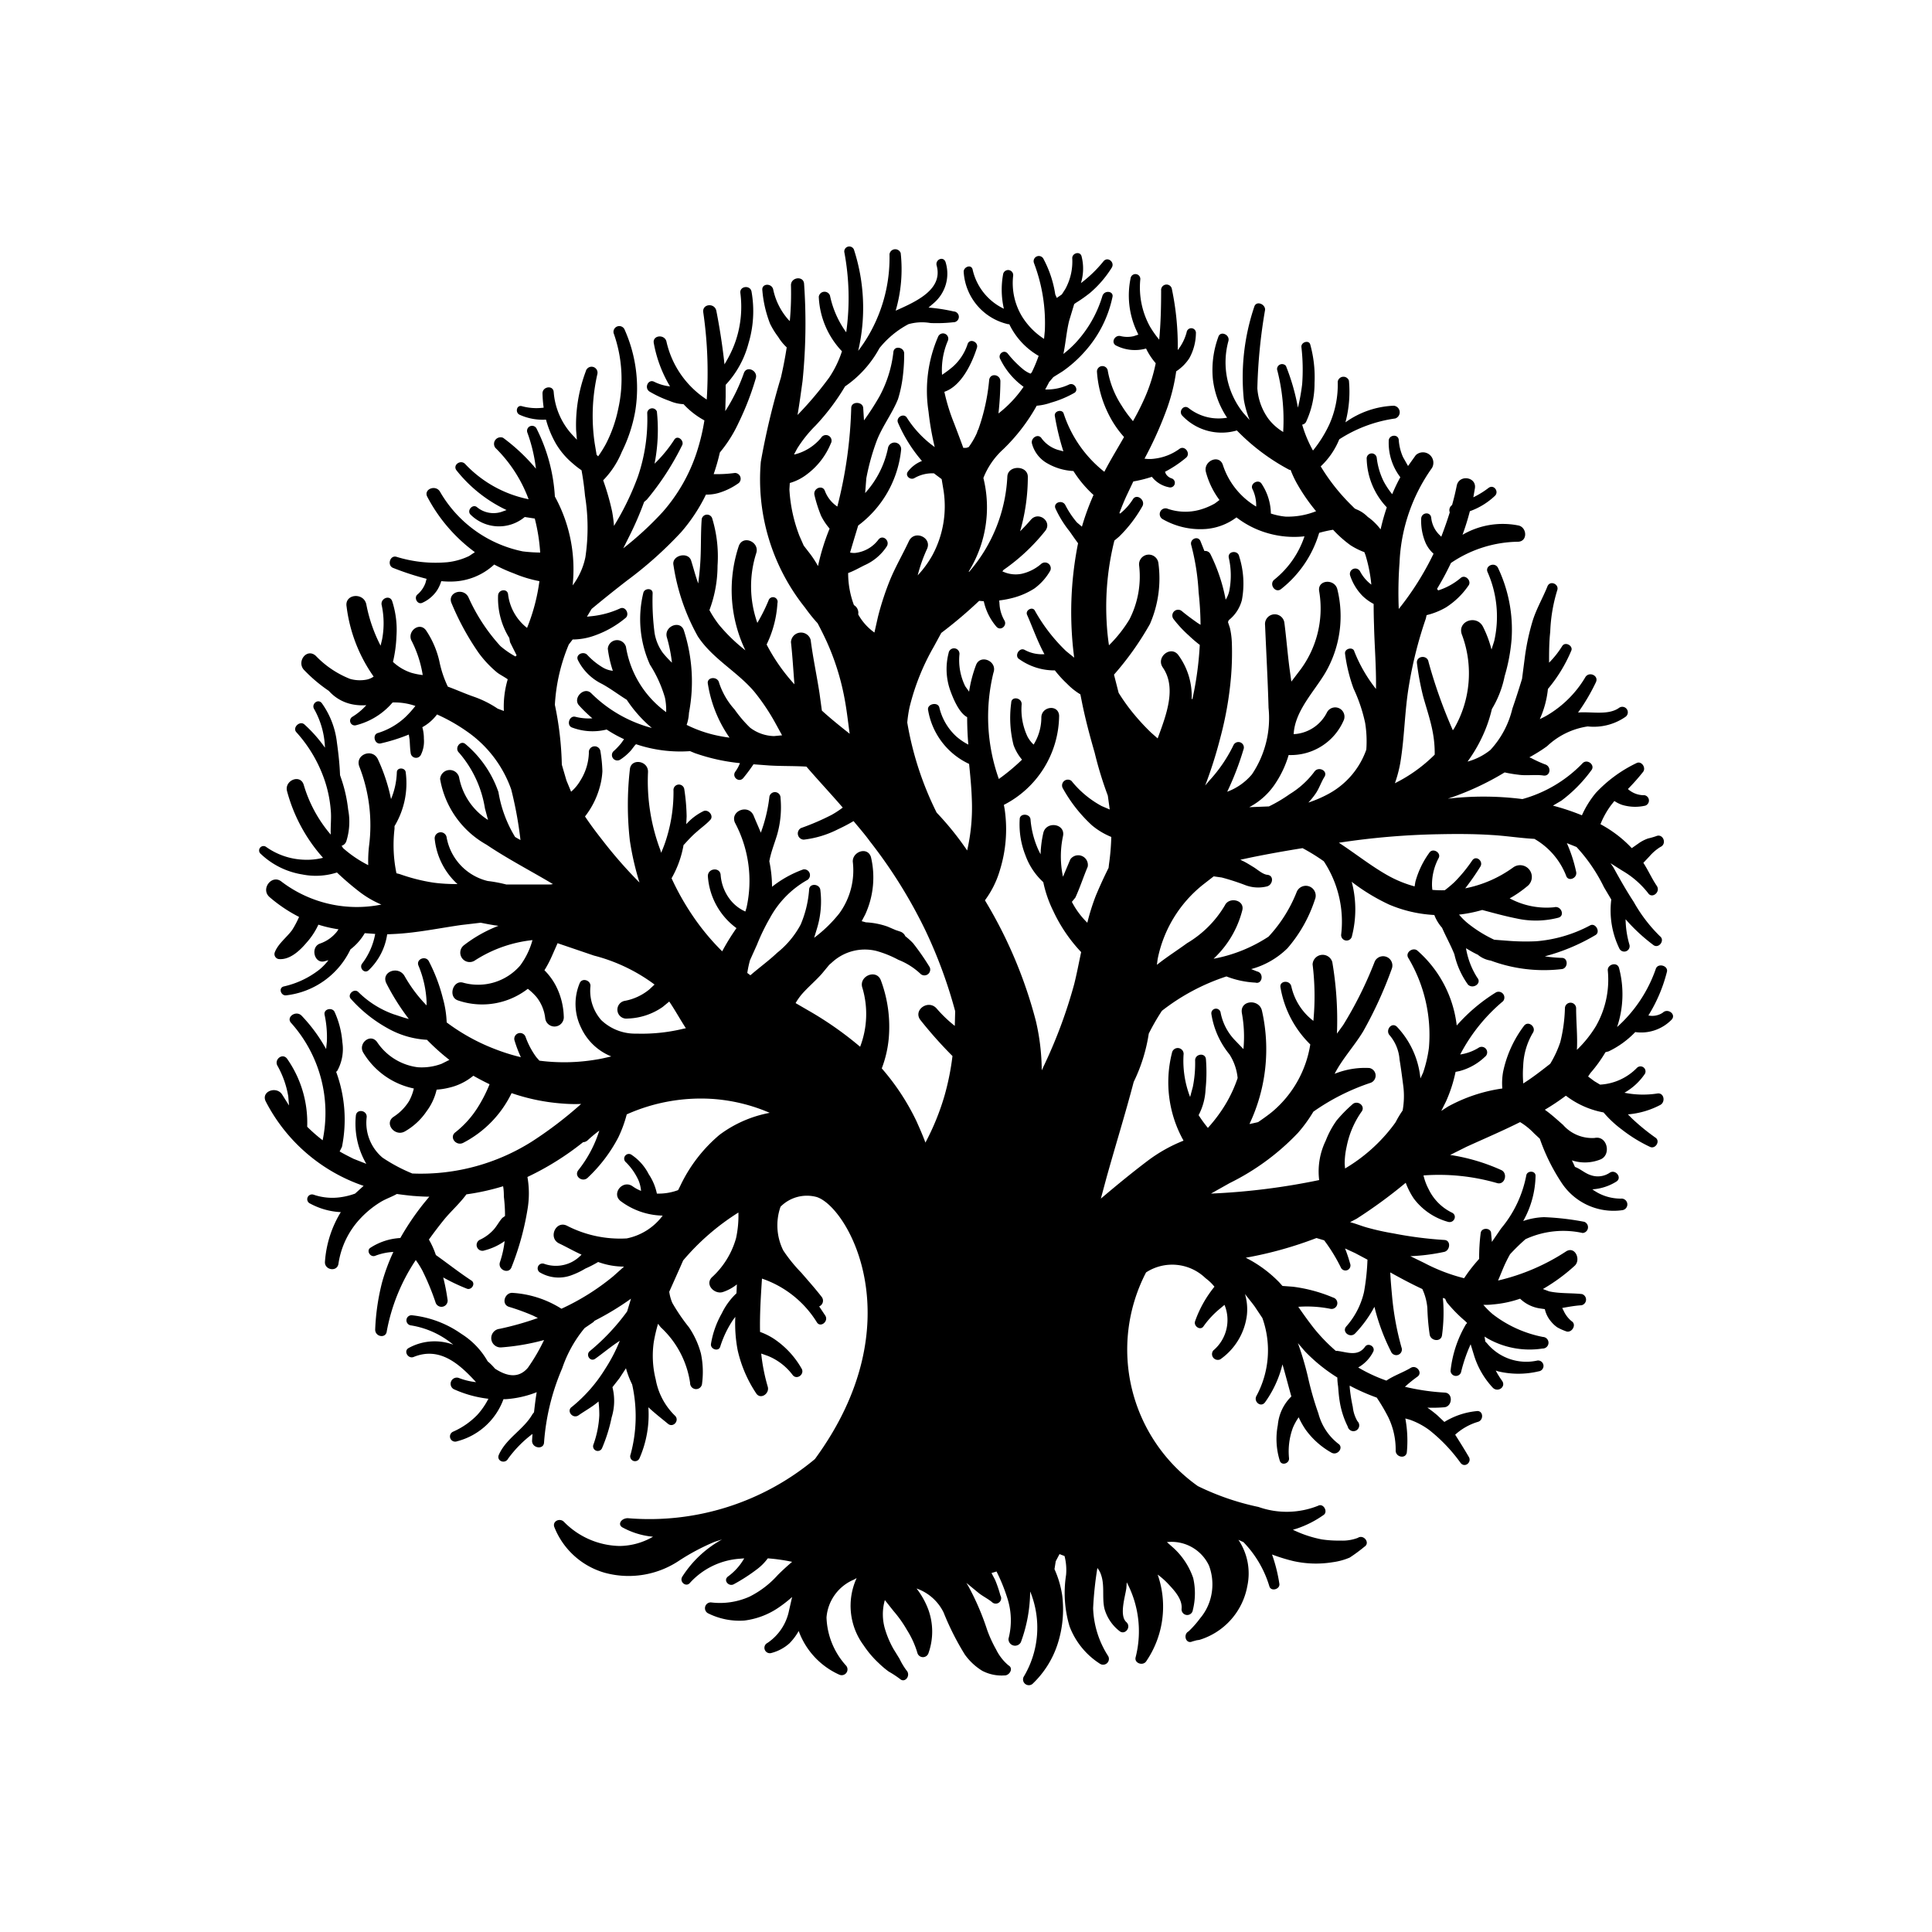 <svg xmlns="http://www.w3.org/2000/svg" data-name="Layer 1" viewBox="0 0 5 5" x="0px" y="0px"><title>tree</title><path d="M.782,2.263A.178.178,0,0,0,.872,2.258a.745.745,0,0,0,.057.049A.256.256,0,0,0,.987,2.341a.322.322,0,0,1-.258-.059c-.025-.021-.056.019-.031.04a.384.384,0,0,0,.076.051.249.249,0,0,1-.018.034c-.014.019-.037.036-.045.058a.013.013,0,0,0,.01.017c.029.003.055-.022.072-.042A.187.187,0,0,0,.824,2.393a.322.322,0,0,0,.052.012l-.004.006a.096.096,0,0,1-.044.031c-.025.009-.015.052.011.046l.011-.003A.154.154,0,0,1,.827,2.509a.231.231,0,0,1-.093.044c-.014.004-.007.024.006.023A.211.211,0,0,0,.907,2.457L.912,2.453a.146.146,0,0,0,.032-.038l.027.002a.179.179,0,0,1-.034.077c-.008.011.006.027.017.017a.16.16,0,0,0,.048-.093l.021-.001c.057-.003.114-.015.17-.023.017-.002.034-.004.051-.006.015.003.03.006.046.008a.355.355,0,0,0-.089.05.024.024,0,0,0,.029.039.341.341,0,0,1,.148-.052.198.198,0,0,1-.032.066.144.144,0,0,1-.148.044c-.026-.007-.039.037-.013.046a.193.193,0,0,0,.181-.03.156.156,0,0,1,.023.022.108.108,0,0,1,.022.054.024.024,0,0,0,.048-.005A.185.185,0,0,0,1.439,2.552.163.163,0,0,0,1.409,2.511a.278.278,0,0,0,.019-.036l.015-.034L1.537,2.473a.45.45,0,0,1,.157.075l-.014.013a.14.14,0,0,1-.062.029A.023.023,0,0,0,1.624,2.636a.167.167,0,0,0,.091-.03l.017-.014c.015.022.028.046.043.069l-.009.002a.458.458,0,0,1-.119.012.127.127,0,0,1-.091-.035.115.115,0,0,1-.028-.087c.002-.016-.022-.024-.028-.008a.139.139,0,0,0,.004.115.146.146,0,0,0,.078.074c-.013.003-.025.006-.038.008a.5.5,0,0,1-.148.003L1.388,2.736a.206.206,0,0,1-.028-.053.015.015,0,0,0-.028.011.329.329,0,0,0,.016.042.51.51,0,0,1-.067-.021.517.517,0,0,1-.125-.069.267.267,0,0,0-.01-.063.437.437,0,0,0-.036-.095c-.008-.016-.034-.006-.027.011a.274.274,0,0,1,.021.094l0.0.009a.369.369,0,0,1-.057-.076c-.016-.028-.062-.011-.047.019a.594.594,0,0,0,.058.092c-.013-.003-.026-.008-.039-.012a.248.248,0,0,1-.092-.058c-.011-.01-.029.007-.019.018a.361.361,0,0,0,.095.076.232.232,0,0,0,.102.03.579.579,0,0,0,.058.052l-.02.01a.146.146,0,0,1-.062.009A.149.149,0,0,1,.976,2.697c-.017-.024-.05.003-.036.027a.2.2,0,0,0,.131.093.13.13,0,0,1-.012.032.129.129,0,0,1-.04.041c-.026.017.003.053.029.038a.168.168,0,0,0,.056-.052.148.148,0,0,0,.026-.056.184.184,0,0,0,.032-.005.152.152,0,0,0,.063-.031q.021.012.042.022a.37.37,0,0,1-.03.059.254.254,0,0,1-.058.065c-.018.013.002.038.021.027a.284.284,0,0,0,.124-.128.519.519,0,0,0,.132.027q.024.002.048.001a1.023,1.023,0,0,1-.127.097.538.538,0,0,1-.31.083.43.43,0,0,1-.077-.041.118.118,0,0,1-.041-.105c.001-.018-.026-.022-.028-.004a.207.207,0,0,0,.027.125L.915,2.999c-.012-.006-.024-.012-.036-.019l.006-.012a.357.357,0,0,0-.015-.194l.003-.003a.117.117,0,0,0,.013-.074.231.231,0,0,0-.02-.078C.86,2.606.837,2.611.84,2.626a.278.278,0,0,1,.006.069l-.002.02a.416.416,0,0,0-.064-.087C.765,2.614.739,2.633.754,2.648a.349.349,0,0,1,.081.303.416.416,0,0,1-.04-.035.288.288,0,0,0-.052-.176C.731,2.724.709,2.742.718,2.758a.245.245,0,0,1,.028.079L.748,2.861.731,2.834c-.014-.025-.057-.01-.043.017a.447.447,0,0,0,.253.218l-.022.02a.178.178,0,0,1-.035.009.15.15,0,0,1-.072-.006A.012.012,0,0,0,.803,3.115a.185.185,0,0,0,.079.022.283.283,0,0,0-.041.128c-.002.022.032.028.035.005a.217.217,0,0,1,.058-.118.249.249,0,0,1,.049-.04c.014-.009.03-.014.044-.022q.021.003.042.005c.014.001.028.002.042.002l-.014.017a.682.682,0,0,0-.061.09.157.157,0,0,0-.077.025c-.012.007-.001.026.012.021a.152.152,0,0,1,.047-.01.515.515,0,0,0-.029.078.58.58,0,0,0-.018.122c-.001.02.028.025.03.005A.492.492,0,0,1,1.076,3.261a.234.234,0,0,1,.017.027.654.654,0,0,1,.034.082.016.016,0,0,0,.031-.008.494.494,0,0,0-.011-.056.509.509,0,0,0,.061.029c.012.005.024-.013.012-.021-.032-.021-.061-.044-.092-.066a.213.213,0,0,0-.018-.04q.02-.028.042-.055c.017-.02.039-.04.055-.062A.609.609,0,0,0,1.302,3.07c.002.01.002.023.002.027.002.017.003.033.003.05l-.007.005c-.009.01-.015.023-.025.033a.11.11,0,0,1-.032.023.015.015,0,0,0,.011.028A.157.157,0,0,0,1.306,3.212a.261.261,0,0,1-.012.054c-.007.02.023.033.03.013A.714.714,0,0,0,1.365,3.131a.246.246,0,0,0,0-.085.73.73,0,0,0,.144-.09A.019.019,0,0,0,1.522,2.95a.347.347,0,0,1,.029-.024.317.317,0,0,1-.054.102c-.013.016.011.034.025.019a.393.393,0,0,0,.078-.103.327.327,0,0,0,.022-.06h0a.47.47,0,0,1,.222-.04.451.451,0,0,1,.148.036.313.313,0,0,0-.13.057.391.391,0,0,0-.101.131l-.006.012a.145.145,0,0,1-.055.009A.141.141,0,0,0,1.679,3.039.133.133,0,0,0,1.635,2.989a.012.012,0,0,0-.015.019.157.157,0,0,1,.033.048.092.092,0,0,1,.006.026.104.104,0,0,1-.022-.012c-.026-.018-.056.02-.03.039a.187.187,0,0,0,.108.037.154.154,0,0,1-.093.059A.3.3,0,0,1,1.467,3.172c-.029-.014-.049.032-.02.046.019.009.038.02.058.029a.095.095,0,0,1-.025.019.091.091,0,0,1-.071.005.012.012,0,0,0-.01.023.095.095,0,0,0,.078.007A.206.206,0,0,0,1.515,3.283a.284.284,0,0,0,.033-.017.196.196,0,0,0,.067.012l-.028.025a.61.61,0,0,1-.134.084.267.267,0,0,0-.126-.041c-.02-.002-.031.029-.01.036A.573.573,0,0,1,1.38,3.405l.012.006a.771.771,0,0,1-.099.028.024.024,0,0,0,.005.048.582.582,0,0,0,.11-.019.488.488,0,0,1-.042.072c-.025.029-.056.021-.085.002a.156.156,0,0,0-.019-.019.201.201,0,0,0-.068-.071.272.272,0,0,0-.127-.048.013.013,0,0,0-.004.026.227.227,0,0,1,.11.05.139.139,0,0,0-.116.009c-.013.008-.001.028.013.023.068-.028.119.018.162.065a.175.175,0,0,1-.045-.011.016.016,0,0,0-.013.029A.299.299,0,0,0,1.264,3.62a.191.191,0,0,1-.029.042.198.198,0,0,1-.062.043.013.013,0,0,0,.01.025.174.174,0,0,0,.12-.109l.007-0a.267.267,0,0,0,.079-.018c-.003.017-.005.035-.007.052l-.004.005c-.023.04-.068.062-.087.105-.007.016.016.025.024.01a.304.304,0,0,1,.063-.064l-.001.017c-.001.02.03.025.031.005A.592.592,0,0,1,1.455,3.541.326.326,0,0,1,1.513,3.437l.022-.015.004-.004a.73.73,0,0,0,.094-.057l-.01.033a.559.559,0,0,1-.097.103c-.011.01.002.029.015.019.021-.015.041-.032.063-.046a.423.423,0,0,1-.038.073.388.388,0,0,1-.086.098c-.015.01.002.032.017.022.017-.012.036-.022.052-.036a.312.312,0,0,1,.002.036.262.262,0,0,1-.015.075.012.012,0,0,0,.022.01.413.413,0,0,0,.025-.08.144.144,0,0,0,.002-.078l.018-.023.017-.026a.236.236,0,0,0,.016.042.377.377,0,0,1-.004.181.012.012,0,0,0,.023.01A.281.281,0,0,0,1.678,3.642c.016.015.034.029.051.043.014.011.031-.01.017-.022A.174.174,0,0,1,1.697,3.57a.25.25,0,0,1-.005-.097.402.402,0,0,1,.011-.047l.007.009a.244.244,0,0,1,.076.144.015.015,0,0,0,.031.001.231.231,0,0,0-.003-.077A.223.223,0,0,0,1.783,3.435a.491.491,0,0,1-.043-.063.112.112,0,0,1-.008-.029l.029-.065.007-.016a.617.617,0,0,1,.143-.124.276.276,0,0,1-.006.066.216.216,0,0,1-.063.102c-.018.019.007.044.028.038a.114.114,0,0,0,.037-.02l-.001.023a.175.175,0,0,0-.038.052.237.237,0,0,0-.028.079c-.002.014.02.021.024.007a.27.27,0,0,1,.033-.069l.006-.008a.367.367,0,0,0,.006.086.333.333,0,0,0,.048.112c.011.017.035.001.03-.017a.486.486,0,0,1-.017-.086l.017.006a.151.151,0,0,1,.064.049c.011.015.033-.002.023-.017a.227.227,0,0,0-.061-.069A.169.169,0,0,0,1.967,3.447c-.001-.046.002-.092.005-.138a.269.269,0,0,1,.142.113c.009.015.031-.002.022-.017l-.016-.024a.016.016,0,0,0,.007-.024c-.017-.022-.035-.042-.053-.063a.396.396,0,0,1-.047-.058.146.146,0,0,1-.007-.113.096.096,0,0,1,.094-.025c.082.027.252.327-.005.678a.668.668,0,0,1-.485.153c-.018.001-.027.018-.011.025a.202.202,0,0,0,.068.022l.009.001A.176.176,0,0,1,1.604,4.001a.207.207,0,0,1-.144-.062c-.011-.012-.032-.002-.025.014a.199.199,0,0,0,.129.117A.235.235,0,0,0,1.759,4.038a.569.569,0,0,1,.091-.048l.019-.006-.002.001a.284.284,0,0,0-.101.095c-.009.014.01.029.02.016a.192.192,0,0,1,.128-.062l.012-.001a.149.149,0,0,1-.042.047c-.013.01.002.027.015.02a.461.461,0,0,0,.059-.038.135.135,0,0,0,.029-.029.468.468,0,0,1,.063.009c-.013.011-.026.023-.037.034a.245.245,0,0,1-.073.056.187.187,0,0,1-.1.015.015.015,0,0,0-.008.028.182.182,0,0,0,.094.019.2.2,0,0,0,.091-.035.329.329,0,0,0,.033-.026l-.008.035a.132.132,0,0,1-.056.084.014.014,0,0,0,.01.026.112.112,0,0,0,.047-.025.149.149,0,0,0,.024-.032.198.198,0,0,0,.105.113.015.015,0,0,0,.018-.023.195.195,0,0,1-.051-.125A.116.116,0,0,1,2.21,4.088l.007-.004a.172.172,0,0,0,.018.174.257.257,0,0,0,.039.046.234.234,0,0,0,.026.022.268.268,0,0,1,.029.019c.013.012.029-.009.017-.022a.183.183,0,0,1-.018-.03l-.016-.026A.247.247,0,0,1,2.291,4.218a.134.134,0,0,1-.001-.077l.023.029a.308.308,0,0,1,.034.048.238.238,0,0,1,.027.059.015.015,0,0,0,.029.001.167.167,0,0,0-0-.111.206.206,0,0,0-.031-.056.123.123,0,0,1,.07.062.697.697,0,0,0,.055.109.155.155,0,0,0,.045.042.108.108,0,0,0,.057.012c.013.001.025-.018.011-.026a.125.125,0,0,1-.032-.041.333.333,0,0,1-.023-.05.672.672,0,0,0-.05-.116l-.004-.006.003.002.028.023c.011.009.024.015.035.024a.014.014,0,0,0,.022-.017A.312.312,0,0,0,2.575,4.088L2.566,4.071l.013-.004a.464.464,0,0,1,.028.069.188.188,0,0,1,.003.105.017.017,0,0,0,.032.009.386.386,0,0,0,.024-.131l.001.002a.247.247,0,0,1-.018.219.015.015,0,0,0,.023.018.247.247,0,0,0,.065-.103.292.292,0,0,0,.012-.126.257.257,0,0,0-.02-.068L2.732,4.042l0-.001.01-.019.013.005a.144.144,0,0,1,.004.049.302.302,0,0,0,.009.133.198.198,0,0,0,.079.097.015.015,0,0,0,.021-.02.243.243,0,0,1-.039-.124.917.917,0,0,1,.011-.104.056.056,0,0,1,.01.019c.009.027.002.057.008.085a.111.111,0,0,0,.039.059c.014.012.032-.01.018-.023-.019-.017-.003-.066-0-.088l.001-.015a.271.271,0,0,1,.023.194c-.004.015.018.023.027.011a.251.251,0,0,0,.03-.225.199.199,0,0,1,.029.026c.015.016.035.038.033.062a.014.014,0,0,0,.029.004.178.178,0,0,0,.001-.083.188.188,0,0,0-.05-.077l-.018-.016a.107.107,0,0,1,.109.061.139.139,0,0,1,.002.091.133.133,0,0,1-.025.045.254.254,0,0,1-.03.034c-.015.008-.007.034.01.026l.011-.003.007-.001a.179.179,0,0,0,.124-.139.156.156,0,0,0-.023-.12l.013.006a.279.279,0,0,1,.067.114c.004.015.028.008.026-.006a.408.408,0,0,0-.019-.076.46.46,0,0,0,.055.017.268.268,0,0,0,.102.003A.169.169,0,0,0,3.493,4.031a.411.411,0,0,0,.038-.028c.016-.01-.002-.033-.017-.023a.111.111,0,0,1-.045.007.29.29,0,0,1-.048-.003.3.3,0,0,1-.075-.025l.01-.003a.265.265,0,0,0,.069-.035c.013-.008 0-.032-.014-.024a.219.219,0,0,1-.154.003.669.669,0,0,1-.157-.054.433.433,0,0,1-.134-.553.124.124,0,0,1,.154.015.122.122,0,0,1,.023.022.299.299,0,0,0-.05.089c-.005.013.014.026.022.013a.234.234,0,0,1,.042-.045l.012-.01a.103.103,0,0,1-.029.118.015.015,0,0,0,.018.023.164.164,0,0,0,.069-.115.139.139,0,0,0-.005-.054l.019.024.006.008.02.03a.248.248,0,0,1-.015.201c-.009.015.011.032.022.017a.282.282,0,0,0,.045-.098c.008.027.015.055.023.083a.118.118,0,0,0-.035.074.189.189,0,0,0,.005.092c.004.014.025.008.024-.006a.177.177,0,0,1,.01-.079.14.14,0,0,1,.015-.027.212.212,0,0,0,.018.032.208.208,0,0,0,.066.059c.016.01.034-.013.018-.023a.146.146,0,0,1-.051-.078.807.807,0,0,1-.027-.094.782.782,0,0,0-.026-.088l.018.021a.434.434,0,0,0,.084.068.163.163,0,0,0,.002.023c.001.013.002.026.004.038a.224.224,0,0,0,.021.066.015.015,0,1,0,.025-.014.092.092,0,0,1-.012-.037A.422.422,0,0,1,3.493,3.59l0-.004a.522.522,0,0,0,.07.031.48.48,0,0,1,.03.051.192.192,0,0,1,.019.085c-.001.019.028.024.029.004a.314.314,0,0,0-.004-.086l.011.003a.193.193,0,0,1,.051.027.422.422,0,0,1,.081.085c.011.014.03-.002.021-.016-.011-.019-.023-.038-.035-.057A.152.152,0,0,1,3.824,3.68c.017-.004.015-.031-.003-.028a.195.195,0,0,0-.083.028l-.018-.017a.297.297,0,0,0-.026-.02.372.372,0,0,0,.044-.001c.021-.002.023-.037.001-.038a.583.583,0,0,1-.103-.015A.351.351,0,0,1,3.668,3.563c.015-.01-.002-.032-.017-.023-.02.012-.044.02-.063.033a.409.409,0,0,1-.073-.034.097.097,0,0,0,.039-.041c.006-.013-.013-.024-.021-.013-.019.027-.047.014-.073.011l-.003-0a.448.448,0,0,1-.057-.059c-.014-.018-.027-.036-.04-.055a.311.311,0,0,1,.082.005.015.015,0,0,0,.008-.029.395.395,0,0,0-.104-.028l-.027-.002-.008-.009a.325.325,0,0,0-.087-.064.999.999,0,0,0,.183-.051l.02.006a.44.44,0,0,1,.043.07.013.013,0,0,0,.024-.01.38.38,0,0,0-.013-.039l.026.012.032.017a.58.58,0,0,1-.009.084.203.203,0,0,1-.046.089c-.012.014.01.031.023.018a.311.311,0,0,0,.05-.069.538.538,0,0,0,.043.116.014.014,0,0,0,.027-.011.74.74,0,0,1-.024-.129c-.002-.022-.004-.043-.005-.065h0c.027.015.055.03.083.043a.146.146,0,0,1,.013.049.583.583,0,0,0,.006.069c.003.017.03.02.032.001A.434.434,0,0,0,3.735,3.369l-.001-.01.006.002.004.009a.371.371,0,0,0,.048.049l.005.005v0l-.003.003a.299.299,0,0,0-.04.121.014.014,0,0,0,.027.004A.401.401,0,0,1,3.806,3.479l.008.026a.216.216,0,0,0,.049.086c.013.014.036-.002.024-.018a.216.216,0,0,1-.016-.026l.006.002a.225.225,0,0,0,.105-0.0.014.014,0,0,0-.003-.028.132.132,0,0,1-.131-.045L3.844,3.472,3.842,3.459l.008.005a.22.22,0,0,0,.142.026.015.015,0,0,0,.001-.03A.309.309,0,0,1,3.863,3.401a.213.213,0,0,1-.024-.024c.008 0.0.015-0.0.023-.001a.286.286,0,0,0,.072-.015.094.094,0,0,0,.05.025l.014.002a.074.074,0,0,0,.016.032.078.078,0,0,0,.016.015.135.135,0,0,0,.022.01c.015.007.03-.017.015-.026A.075.075,0,0,1,4.048,3.395l-.005-.01c.017-.003.033-.006.05-.007a.015.015,0,0,0,.001-.029c-.028-.003-.058-.001-.085-.007l-.016-.006a.469.469,0,0,0,.082-.06c.017-.015.002-.051-.021-.038a.548.548,0,0,1-.177.076l.01-.024a.361.361,0,0,1,.021-.044.528.528,0,0,1,.04-.039.233.233,0,0,1,.148-.016.015.015,0,0,0,.004-.029.696.696,0,0,0-.104-.012.183.183,0,0,0-.054.01.246.246,0,0,0,.032-.117c-0-.014-.022-.014-.024-.001a.302.302,0,0,1-.065.137l-.024.035L3.859,3.192c0-.015-.025-.016-.027-.001a.509.509,0,0,0-.004.067.441.441,0,0,0-.03.037l-.009.013a.464.464,0,0,1-.104-.04L3.65,3.251a.513.513,0,0,0,.087-.011c.016-.003.019-.03.001-.031a1.006,1.006,0,0,1-.132-.017.638.638,0,0,1-.064-.014c-.016-.004-.032-.011-.048-.015l.017-.009a1.268,1.268,0,0,0,.127-.093.193.193,0,0,0,.021.041.166.166,0,0,0,.088.06c.016.005.026-.017.01-.024a.13.13,0,0,1-.06-.061.146.146,0,0,1-.013-.035.542.542,0,0,1,.191.02c.02.005.028-.026.01-.034a.503.503,0,0,0-.132-.039l.042-.021c.046-.021.093-.041.139-.064A.173.173,0,0,1,3.97,2.933l.015.014a.509.509,0,0,0,.057.115.161.161,0,0,0,.156.07.015.015,0,0,0-.003-.03.124.124,0,0,1-.074-.024.133.133,0,0,0,.062-.02c.016-.01-.002-.033-.017-.023a.055.055,0,0,1-.05.006c-.015-.005-.026-.016-.04-.021l-.005-.011L4.068,3.003a.108.108,0,0,0,.073-.002c.03-.011.019-.063-.014-.056a.1.1,0,0,1-.082-.034c-.015-.013-.03-.027-.047-.039a.609.609,0,0,0,.054-.036l.001,0A.228.228,0,0,0,4.15,2.879a.28.28,0,0,0,.047.044.382.382,0,0,0,.073.045c.014.007.028-.015.014-.024a.555.555,0,0,1-.06-.049l-.011-.011a.218.218,0,0,0,.083-.024c.015-.007.011-.033-.007-.03a.243.243,0,0,1-.085-.002.158.158,0,0,0,.053-.049A.013.013,0,0,0,4.236,2.764a.144.144,0,0,1-.095.043l-.015-.009-.016-.012.006-.009a.36.36,0,0,0,.039-.054l.008-.002a.236.236,0,0,0,.069-.05.11.11,0,0,0,.094-.032c.013-.014-.01-.031-.023-.018a.049.049,0,0,1-.037.007.397.397,0,0,0,.048-.113C4.318,2.499,4.29,2.491,4.285,2.508a.36.36,0,0,1-.1.15.266.266,0,0,0,.005-.153c-.005-.017-.031-.009-.029.007a.242.242,0,0,1-.031.144.301.301,0,0,1-.049.061c.002-.035-.002-.072-.002-.107a.014.014,0,0,0-.029-.001.4.4,0,0,1-.012.088.278.278,0,0,1-.026.056c-.023.018-.046.036-.07.051l-0-.003a.269.269,0,0,1,0-.042A.18.18,0,0,1,3.967,2.673c.01-.015-.012-.033-.023-.018a.299.299,0,0,0-.054.119.167.167,0,0,0-.002.043.413.413,0,0,0-.141.047l-.017.011.012-.024a.367.367,0,0,0,.025-.077l.01-.002A.151.151,0,0,0,3.843,2.735a.014.014,0,0,0-.017-.023.126.126,0,0,1-.047.017.453.453,0,0,1,.111-.138A.015.015,0,0,0,3.872,2.568a.452.452,0,0,0-.102.086l-0.0 0a.304.304,0,0,0-.102-.194c-.011-.009-.031.004-.024.018a.389.389,0,0,1,.054.234.337.337,0,0,1-.015.064l-.007.015A.225.225,0,0,0,3.615,2.657c-.014-.013-.031.01-.018.023a.109.109,0,0,1,.025.062c.004.024.007.048.01.071a.21.21,0,0,1-.002.061.25.25,0,0,0-.018.03l-.005.007a.431.431,0,0,1-.126.113l-.001-.012a.203.203,0,0,1,.005-.044.236.236,0,0,1,.038-.09c.013-.016-.011-.033-.024-.019a.361.361,0,0,0-.04.041.236.236,0,0,0-.028.052.182.182,0,0,0-.017.102,1.736,1.736,0,0,1-.28.035l.048-.027A.623.623,0,0,0,3.359,2.932a.374.374,0,0,0,.04-.055.569.569,0,0,1,.149-.075.02.02,0,0,0-.004-.038.21.21,0,0,0-.09.015c.02-.039.051-.072.074-.11a1.057,1.057,0,0,0,.074-.162A.024.024,0,0,0,3.558,2.488a.999.999,0,0,1-.082.165l-.016.022a.894.894,0,0,0-.012-.185.026.026,0,0,0-.051.006.671.671,0,0,1,.002.146.154.154,0,0,1-.057-.089c-.004-.018-.032-.015-.028.003a.269.269,0,0,0,.077.147l0,0a.286.286,0,0,1-.097.173c-.012.01-.025.019-.038.028L3.252,2.905l-.018.004 0-.001A.452.452,0,0,0,3.266,2.616c-.007-.032-.058-.028-.052.006a.338.338,0,0,1,.004.093l-.024-.025A.142.142,0,0,1,3.159,2.621a.012.012,0,0,0-.024.003.218.218,0,0,0,.047.105.138.138,0,0,1,.021.061.348.348,0,0,1-.041.083.399.399,0,0,1-.036.046A.339.339,0,0,1,3.102,2.886a.158.158,0,0,0,.018-.067.423.423,0,0,0,.001-.077c-.001-.019-.029-.015-.028.003a.311.311,0,0,1-.006.068l-.007.026a.26.26,0,0,1-.017-.109.015.015,0,0,0-.03-.005.309.309,0,0,0,.03.227.397.397,0,0,0-.094.053c-.041.031-.081.064-.12.097l.014-.052c.023-.083.049-.166.071-.25a.434.434,0,0,0,.039-.125A.572.572,0,0,1,3.007,2.616a.547.547,0,0,1,.167-.089A.239.239,0,0,0,3.249,2.543c.018.005.023-.025.004-.029l-.015-.006a.213.213,0,0,0,.094-.054.364.364,0,0,0,.071-.126.025.025,0,0,0-.047-.02.369.369,0,0,1-.073.116.388.388,0,0,1-.141.057l-.001 0.0.002-.002a.258.258,0,0,0,.072-.123c.007-.027-.034-.036-.045-.013a.278.278,0,0,1-.098.098c-.026.019-.053.036-.078.056l.002-.015a.328.328,0,0,1,.118-.193l.027-.021.021.003a.612.612,0,0,1,.059.019.094.094,0,0,0,.058.004c.015-.004.019-.028.001-.03-.012-.001-.026-.014-.036-.02-.01-.006-.019-.012-.03-.017l-.004-.002.028-.006c.044-.009.089-.017.133-.024a.502.502,0,0,1,.055.034.284.284,0,0,1,.045.189.014.014,0,0,0,.028.004.28.28,0,0,0,0-.137l-.001-.003a.515.515,0,0,0,.097.059.344.344,0,0,0,.117.027.107.107,0,0,0,.02.033c.01.023.023.046.032.069a.216.216,0,0,0,.035.078c.013.013.037-.003.024-.018a.204.204,0,0,1-.029-.076c.01.006.02.012.031.017l.001.001a.069.069,0,0,0,.032.014.396.396,0,0,0,.184.022c.016-.002.017-.028.001-.029A.37.37,0,0,1,3.998,2.475a.516.516,0,0,0,.131-.055c.014-.008 0-.033-.014-.025a.356.356,0,0,1-.14.041.593.593,0,0,1-.069-.001L3.867,2.432a.337.337,0,0,1-.069-.043.167.167,0,0,1-.022-.022A.358.358,0,0,0,3.836,2.355c.03.008.059.016.089.022a.231.231,0,0,0,.108-.002c.018-.005.007-.032-.011-.027a.201.201,0,0,1-.111-.021l-.004-.002a.3.3,0,0,0,.045-.031A.03.03,0,0,0,3.916,2.245a.314.314,0,0,1-.124.054.643.643,0,0,0,.039-.056c.009-.014-.011-.031-.021-.016a.389.389,0,0,1-.046.056.327.327,0,0,1-.025.021.292.292,0,0,1-.032-.001.1.1,0,0,1-.001-.015.147.147,0,0,1,.017-.067c.008-.014-.015-.028-.024-.014a.231.231,0,0,0-.036.075L3.661,2.294a.306.306,0,0,1-.067-.027c-.045-.025-.086-.058-.129-.086a1.932,1.932,0,0,1,.257-.022c.046-.001.093-.001.139.002.036.002.073.008.11.01a.189.189,0,0,1,.082.095c.005.017.03.007.026-.01a.374.374,0,0,0-.024-.074l.025.01a.43.43,0,0,1,.071.104l.019.032a.225.225,0,0,0,.021.127.014.014,0,0,0,.026-.01A.249.249,0,0,1,4.207,2.379a.463.463,0,0,0,.071.066c.014.012.032-.011.018-.022a.393.393,0,0,1-.068-.089c-.019-.029-.036-.059-.053-.09L4.168,2.234l.03.019a.233.233,0,0,1,.067.058c.01.016.033-.002.023-.018-.013-.019-.022-.04-.035-.06l.016-.017a.122.122,0,0,1,.028-.024c.018-.008.007-.036-.011-.028a.194.194,0,0,1-.021.006A.101.101,0,0,0,4.243,2.181l-.02.014a.312.312,0,0,0-.05-.043c-.01-.007-.02-.013-.031-.019a.217.217,0,0,1,.028-.05l.008-.01a.088.088,0,0,0,.02.01.117.117,0,0,0,.06.002A.014.014,0,0,0,4.256,2.058.062.062,0,0,1,4.213,2.042a.539.539,0,0,0,.039-.044c.009-.011-.004-.03-.017-.023a.352.352,0,0,0-.105.077.25.25,0,0,0-.036.058l0,0a.602.602,0,0,0-.075-.025l.022-.013a.371.371,0,0,0,.077-.078c.012-.014-.011-.032-.023-.018a.343.343,0,0,1-.155.092.797.797,0,0,0-.193-.001A.721.721,0,0,0,3.894,1.999a.35.35,0,0,0,.036.006c.021.003.044-.001.064.002.019.003.022-.024.004-.029a.32.32,0,0,1-.035-.016l-.005-.002c.016-.009.031-.018.046-.029a.194.194,0,0,1,.105-.051.144.144,0,0,0,.098-.025.014.014,0,0,0-.017-.023c-.028.02-.072.009-.106.012a.508.508,0,0,0,.046-.078c.009-.018-.019-.03-.028-.012a.28.28,0,0,1-.088.091.202.202,0,0,1-.029.016A.249.249,0,0,0,4.006,1.783a.386.386,0,0,0,.06-.098c.007-.013-.015-.026-.023-.013a.24.24,0,0,1-.034.043c0-.027 0-.053.003-.08a.414.414,0,0,1,.018-.107c.006-.016-.018-.027-.025-.011-.012.03-.028.057-.038.088a.593.593,0,0,0-.021.098l-.007.054c-.008.026-.016.051-.025.077a.238.238,0,0,1-.057.107.162.162,0,0,1-.059.03.384.384,0,0,0,.036-.06.363.363,0,0,0,.027-.076.265.265,0,0,0,.033-.085.467.467,0,0,0,.018-.096.372.372,0,0,0-.035-.184c-.008-.017-.035-.006-.027.011a.285.285,0,0,1,.017.178l-.007.022a.291.291,0,0,0-.022-.059c-.017-.033-.069-.014-.054.022a.285.285,0,0,1-.02.24l-.004.006a1.273,1.273,0,0,1-.063-.177c-.003-.019-.032-.016-.03.003a.713.713,0,0,0,.016.086c.008.029.018.058.024.088a.293.293,0,0,1,.006.063.394.394,0,0,1-.103.074.33.33,0,0,0,.014-.053c.011-.066.011-.132.022-.198a1.058,1.058,0,0,1,.044-.175L3.692,1.592a.187.187,0,0,0,.05-.02.202.202,0,0,0,.058-.056c.01-.012-.008-.031-.02-.02a.17.17,0,0,1-.058.032L3.719,1.524q.02-.033.036-.067A.316.316,0,0,1,3.929,1.402c.025-.001.023-.037.001-.042a.207.207,0,0,0-.145.024q.011-.03.019-.061a.184.184,0,0,0,.064-.039c.013-.011-.002-.032-.016-.021a.23.23,0,0,1-.039.024l.004-.023c.005-.03-.041-.037-.047-.007q-.005.025-.012.05a.016.016,0,0,0-.006.019q-.01.032-.022.063l-.005-.005a.072.072,0,0,1-.021-.044c-.002-.017-.026-.014-.026.003a.145.145,0,0,0,.011.061.083.083,0,0,0,.021.029.748.748,0,0,1-.09.143,1.032,1.032,0,0,1,.002-.12.455.455,0,0,1,.084-.245.027.027,0,0,0-.042-.033l-.02.028L3.631,1.183a.13.13,0,0,1-.011-.044c-.001-.017-.027-.014-.026.003a.146.146,0,0,0,.03.093.441.441,0,0,0-.021.044.207.207,0,0,1-.022-.033.186.186,0,0,1-.018-.061.013.013,0,0,0-.026.003.189.189,0,0,0,.052.125.557.557,0,0,0-.016.057.154.154,0,0,0-.03-.03l-.003-.002a.085.085,0,0,0-.03-.02l-.004-.002-.008-.008a.511.511,0,0,1-.08-.101h0a.199.199,0,0,0,.048-.07.357.357,0,0,1,.145-.054.017.017,0,0,0-.004-.033.23.23,0,0,0-.125.043A.309.309,0,0,0,3.491.985a.015.015,0,0,0-.029.003.251.251,0,0,1-.022.111.325.325,0,0,1-.042.067A.323.323,0,0,1,3.37,1.099.014.014,0,0,0,3.38,1.092.235.235,0,0,0,3.402.991.316.316,0,0,0,3.391.892C3.388.879,3.367.885,3.368.898a.506.506,0,0,1,.002.096.511.511,0,0,1-.011.061A.556.556,0,0,0,3.328.947a.013.013,0,0,0-.023.009.516.516,0,0,1,.016.159l0.0.003a.135.135,0,0,1-.039-.035.153.153,0,0,1-.028-.078,1.383,1.383,0,0,1,.02-.203c.001-.015-.023-.025-.028-.008a.572.572,0,0,0-.027.24.253.253,0,0,0,.015.053l-.016-.018A.209.209,0,0,1,3.179.883C3.184.866,3.158.855,3.153.872a.248.248,0,0,0-.014.11.226.226,0,0,0,.036.098l.001.001a.132.132,0,0,1-.038.001.126.126,0,0,1-.062-.026c-.013-.01-.027.009-.016.02a.14.14,0,0,0,.141.038.546.546,0,0,0,.136.102L3.34,1.216a.261.261,0,0,0,.018.038.482.482,0,0,0,.048.069.197.197,0,0,1-.079.014A.173.173,0,0,1,3.289,1.329a.143.143,0,0,0-.024-.077c-.008-.013-.03-.001-.024.013a.096.096,0,0,1,.01.042l-0.0.004a.196.196,0,0,1-.086-.107c-.009-.03-.052-.011-.044.018a.212.212,0,0,0,.035.072l-.012.009a.174.174,0,0,1-.038.016.14.14,0,0,1-.086-.003.015.015,0,0,0-.012.027.196.196,0,0,0,.113.026.152.152,0,0,0,.079-.03.239.239,0,0,0,.078.04.245.245,0,0,0,.098.009A.241.241,0,0,1,3.298,1.5c-.015.012.003.037.018.024a.289.289,0,0,0,.098-.145.308.308,0,0,1,.036-.008A.302.302,0,0,0,3.495,1.411a.186.186,0,0,0,.036.018l.003.008a.385.385,0,0,1,.015.076A.103.103,0,0,1,3.52,1.479a.014.014,0,0,0-.026.01.136.136,0,0,0,.032.053.126.126,0,0,0,.029.021q-0.0.028.001.056c.001.05.006.107.005.165l-0-.001a.384.384,0,0,1-.056-.097c-.003-.013-.026-.008-.024.006a.42.42,0,0,0,.022.09.411.411,0,0,1,.03.089.298.298,0,0,1,.003.069.209.209,0,0,1-.095.113.309.309,0,0,1-.055.024.182.182,0,0,0,.018-.022c.01-.014.015-.031.024-.045.009-.016-.017-.028-.027-.012a.227.227,0,0,1-.063.057.384.384,0,0,1-.054.032l-.051.002a.183.183,0,0,0,.07-.065A.267.267,0,0,0,3.335,1.954a.149.149,0,0,0,.143-.091.024.024,0,0,0-.044-.019.102.102,0,0,1-.086.056c.003-.06.053-.11.082-.159a.291.291,0,0,0,.031-.216c-.007-.028-.052-.025-.047.005a.266.266,0,0,1-.053.209L3.342,1.764,3.337,1.728c-.005-.039-.008-.077-.013-.116a.025.025,0,0,0-.05.006c.003.071.007.142.009.214a.26.26,0,0,1-.043.172A.153.153,0,0,1,3.176,2.049a.748.748,0,0,0,.042-.109.014.014,0,0,0-.026-.011.38.38,0,0,1-.063.092L3.119,2.033a1.143,1.143,0,0,0,.039-.123.906.906,0,0,0,.028-.16.757.757,0,0,0,.002-.087.204.204,0,0,0-.005-.038L3.178,1.61,3.18,1.605a.098.098,0,0,0,.034-.052.231.231,0,0,0-.007-.113c-.003-.017-.03-.014-.027.003a.206.206,0,0,1,.001.088.072.072,0,0,1-.009.021.448.448,0,0,0-.039-.117.015.015,0,0,0-.016-.009l-.01-.025c-.006-.016-.029-.006-.024.01a.601.601,0,0,1,.019.122.814.814,0,0,1,.005.084l-.008-.005c-.014-.01-.028-.02-.041-.031a.015.015,0,0,0-.021.021.306.306,0,0,0,.04.043.327.327,0,0,0,.028.024.857.857,0,0,1-.019.14l-.002-0a.179.179,0,0,0-.034-.113c-.019-.027-.059.004-.041.031.037.053.009.124-.013.184l-.017-.015a.572.572,0,0,1-.058-.065c-.009-.012-.018-.025-.026-.038l-.012-.047a.773.773,0,0,0,.093-.131.295.295,0,0,0,.022-.157.025.025,0,0,0-.05.005.244.244,0,0,1-.025.14.342.342,0,0,1-.053.067c-.003-.02-.005-.04-.006-.06a.708.708,0,0,1,.02-.211l.012-.01A.35.35,0,0,0,2.956,1.311c.01-.016-.014-.035-.024-.019a.15.15,0,0,1-.033.037L2.897,1.328q.008-.022.018-.044l.018-.038a.332.332,0,0,0,.048-.012.074.074,0,0,0,.044.027.012.012,0,0,0,.007-.023.027.027,0,0,1-.015-.012l-.002-.005a.303.303,0,0,0,.054-.036c.014-.011-.003-.034-.017-.023a.137.137,0,0,1-.064.025.091.091,0,0,1-.026 0.0.976.976,0,0,0,.059-.132A.486.486,0,0,0,3.044.961a.117.117,0,0,0,.034-.034A.137.137,0,0,0,3.095.863.012.012,0,0,0,3.071.86a.127.127,0,0,1-.023.046.718.718,0,0,0-.015-.157.014.014,0,0,0-.028.003c-0.0.042-.001.085-.005.127a.26.26,0,0,1-.024-.034.21.21,0,0,1-.025-.121A.012.012,0,0,0,2.926.72a.219.219,0,0,0,.014.133l.006.013L2.934.87A.073.073,0,0,1,2.901.87c-.016-.005-.028.018-.011.025A.107.107,0,0,0,2.966.902l.003.006a.173.173,0,0,0,.022.032.437.437,0,0,1-.029.091c-.009.02-.019.04-.03.059L2.929,1.086A.301.301,0,0,1,2.903,1.05.242.242,0,0,1,2.867.96.014.014,0,0,0,2.839.963a.287.287,0,0,0,.029.107.263.263,0,0,0,.041.061c-.017.03-.035.059-.051.09a.318.318,0,0,1-.105-.15c-.003-.013-.026-.008-.023.006a.655.655,0,0,0,.022.091l-.015-.004a.083.083,0,0,1-.041-.029c-.009-.015-.03-.001-.025.014a.083.083,0,0,0,.041.051.149.149,0,0,0,.066.019.301.301,0,0,0,.052.062A.655.655,0,0,0,2.8,1.363l-.013-.011A.232.232,0,0,1,2.757,1.307c-.008-.015-.033-.006-.025.01a.281.281,0,0,0,.036.058l.014.02.008.011a.905.905,0,0,0-.01.296l-.021-.017a.447.447,0,0,1-.081-.105c-.006-.011-.025-.001-.02.011.015.034.027.069.045.102a.093.093,0,0,1-.051-.011c-.014-.008-.028.016-.014.024a.157.157,0,0,0,.092.029.298.298,0,0,0,.032.035.168.168,0,0,0,.034.027l.003.015c.009.046.021.091.034.136a.953.953,0,0,0,.034.111l.005.036-.021-.009a.256.256,0,0,1-.078-.065.015.015,0,0,0-.023.018.38.38,0,0,0,.076.097.189.189,0,0,0,.05.03A.603.603,0,0,1,2.87,2.237l-.001.009c-.012.024-.023.048-.033.072a.572.572,0,0,0-.022.07.209.209,0,0,1-.04-.054l.009-.011c.012-.026.021-.054.032-.08a.025.025,0,0,0-.045-.019l-.019.045a.253.253,0,0,1-0-.105c.007-.033-.044-.04-.051-.008a.29.29,0,0,0-.007.055l-.005-.01a.238.238,0,0,1-.021-.08c-.001-.016-.028-.017-.028-.001a.217.217,0,0,0,.015.094.174.174,0,0,0,.046.069.313.313,0,0,0,.026.075.4.4,0,0,0,.072.106c-.006.028-.011.055-.018.083a1.261,1.261,0,0,1-.076.206l-.008.017a.574.574,0,0,0-.015-.127,1.174,1.174,0,0,0-.132-.313.247.247,0,0,0,.039-.079.356.356,0,0,0,.012-.157l-.002-.011a.262.262,0,0,0,.143-.231c-.002-.03-.046-.024-.046.005a.133.133,0,0,1-.02.07.08.08,0,0,1-.016-.021.165.165,0,0,1-.015-.083c.001-.018-.027-.022-.027-.004a.289.289,0,0,0,.006.109.123.123,0,0,0,.022.038.529.529,0,0,1-.06.05.48.48,0,0,1-.014-.275c.011-.03-.034-.049-.045-.02a.337.337,0,0,0-.018.069l-.01-.014a.153.153,0,0,1-.015-.082.014.014,0,0,0-.028-.004.166.166,0,0,0,.005.099c.007.019.022.056.043.067-0.0.024.001.047.003.071a.153.153,0,0,1-.031-.021.148.148,0,0,1-.044-.075c-.004-.016-.033-.009-.029.007A.188.188,0,0,0,2.508,1.977c.003.03.006.06.007.09a.497.497,0,0,1-.012.134.769.769,0,0,0-.079-.098.832.832,0,0,1-.076-.233V1.87a.317.317,0,0,1,.006-.04.598.598,0,0,1,.063-.157L2.436,1.638a1.153,1.153,0,0,0,.098-.083l.012.001a.15.15,0,0,0,.032.065c.011.014.03-.002.021-.016A.096.096,0,0,1,2.587,1.567l-.001-.013a.26.26,0,0,0,.04-.008.194.194,0,0,0,.051-.023.147.147,0,0,0,.041-.046.015.015,0,0,0-.023-.018.116.116,0,0,1-.051.026.079.079,0,0,1-.049-.006l-.001-0.0.003-.004a.508.508,0,0,0,.108-.101c.019-.024-.017-.052-.037-.029q-.013.015-.028.03a.507.507,0,0,0,.02-.141c-0-.03-.051-.031-.053-.001a.406.406,0,0,1-.099.247l-.001-.001a.315.315,0,0,0,.038-.242.198.198,0,0,1,.051-.074A.482.482,0,0,0,2.683,1.05a.144.144,0,0,0,.037-.008.268.268,0,0,0,.06-.025c.013-.007.001-.028-.013-.022a.134.134,0,0,1-.058.013l-.004-0.0.008-.015.002-.004L2.726.976,2.75.961A.324.324,0,0,0,2.809.908a.305.305,0,0,0,.07-.139C2.883.753,2.858.75,2.853.766a.308.308,0,0,1-.07.122.274.274,0,0,1-.031.028C2.758.888,2.76.858,2.767.83l.013-.043.004-.003A.369.369,0,0,0,2.821.758.28.28,0,0,0,2.877.693c.009-.014-.01-.03-.021-.017a.329.329,0,0,1-.059.057L2.797.734A.128.128,0,0,0,2.799.663C2.795.649,2.774.655,2.775.669a.148.148,0,0,1-.018.079L2.748.762,2.735.771l0,0L2.731.762a.285.285,0,0,0-.03-.091A.013.013,0,0,0,2.676.681.437.437,0,0,1,2.704.856l-.002.021A.185.185,0,0,1,2.645.819.167.167,0,0,1,2.622.714.013.013,0,0,0,2.596.71a.222.222,0,0,0,.002.089.148.148,0,0,1-.081-.102C2.513.683,2.494.691,2.494.703a.148.148,0,0,0,.115.136l.003 0a.189.189,0,0,0,.076.082.389.389,0,0,1-.018.043L2.669.965,2.667.967a.072.072,0,0,1-.02-.012A.268.268,0,0,1,2.608.915C2.598.903,2.581.917,2.589.93a.191.191,0,0,0,.06.071.304.304,0,0,1-.065.069A.81.81,0,0,0,2.589.988C2.59.969,2.563.964,2.56.983a.519.519,0,0,1-.028.128l-.002.004-.002.006a.202.202,0,0,1-.021.036L2.501,1.159l-.008 0c-.008-.022-.016-.043-.024-.064A.497.497,0,0,1,2.444,1.014C2.488.999,2.515.941,2.528.901,2.534.885,2.509.874,2.504.891a.134.134,0,0,1-.038.058.288.288,0,0,1-.028.021.192.192,0,0,1,.015-.088.013.013,0,0,0-.025-.011.351.351,0,0,0-.025.194.74.74,0,0,0,.016.092h0a.276.276,0,0,1-.072-.076c-.008-.013-.029-.001-.023.013a.386.386,0,0,0,.062.099.084.084,0,0,0-.036.027c-.009.011.006.024.017.017a.093.093,0,0,1,.05-.012l.02.015.005.03a.267.267,0,0,1-.029.167.264.264,0,0,1-.038.052.398.398,0,0,1,.024-.068c.014-.03-.033-.051-.047-.02-.015.032-.033.063-.047.096a.729.729,0,0,0-.033.1l-.009.04a.142.142,0,0,1-.042-.047.023.023,0,0,0-.011-.024.236.236,0,0,1-.015-.083c.014-.005.028-.013.042-.02a.133.133,0,0,0,.058-.049c.009-.015-.011-.032-.022-.017a.087.087,0,0,1-.06.034.051.051,0,0,1-.013-.001h0c.007-.024.014-.047.021-.07a.28.28,0,0,0,.111-.195.017.017,0,0,0-.034-.005.247.247,0,0,1-.059.116l.003-.038a.585.585,0,0,1,.028-.1c.015-.037.039-.068.054-.105A.329.329,0,0,0,2.336.978.465.465,0,0,0,2.34.916C2.341.898,2.313.893,2.312.912a.314.314,0,0,1-.036.114.673.673,0,0,1-.04.062l-.002-.032c-.001-.017-.03-.018-.031-.001a1.147,1.147,0,0,1-.036.256.085.085,0,0,1-.032-.04c-.006-.018-.032-.007-.027.011a.351.351,0,0,0,.017.053.159.159,0,0,0,.022.033.581.581,0,0,0-.03.097.261.261,0,0,0-.02-.031l-.017-.022-.011-.025a.394.394,0,0,1-.026-.12l.001-.017a.132.132,0,0,0,.045-.023.189.189,0,0,0,.061-.079.014.014,0,0,0-.025-.015.13.13,0,0,1-.068.043l-.002 0.0.008-.015A.332.332,0,0,1,2.111,1.101.58.58,0,0,0,2.187,1,.284.284,0,0,0,2.276.901.24.24,0,0,1,2.351.839a.128.128,0,0,1,.057-.003A.387.387,0,0,0,2.467.834a.014.014,0,0,0,.001-.028A.45.45,0,0,0,2.403.796L2.417.784a.1.1,0,0,0,.03-.106C2.441.662,2.42.672,2.424.687c.017.062-.052.093-.106.117A.383.383,0,0,0,2.331.655a.015.015,0,0,0-.029.003A.398.398,0,0,1,2.265.835a.384.384,0,0,1-.044.073A.489.489,0,0,0,2.21.646a.013.013,0,0,0-.025.006.641.641,0,0,1,.005.208A.247.247,0,0,1,2.148.765a.015.015,0,0,0-.029.003.218.218,0,0,0,.058.139l.002.002a.273.273,0,0,1-.033.068.912.912,0,0,1-.082.097c.005-.029.009-.059.013-.088A1.477,1.477,0,0,0,2.081.735C2.08.713,2.047.717,2.047.738a.772.772,0,0,1-.003.093l-.004-.004A.171.171,0,0,1,2.001.749C1.997.732,1.97.733,1.973.752a.307.307,0,0,0,.02.086.21.21,0,0,0,.021.034A.129.129,0,0,0,2.036.899c-.004.026-.009.052-.015.078a1.913,1.913,0,0,0-.052.218A.531.531,0,0,0,2.083,1.572c.01.014.021.028.033.041.009.017.018.035.026.053a.644.644,0,0,1,.045.149c.005.028.008.056.012.084-.024-.019-.049-.039-.072-.06l-.006-.044c-.007-.046-.017-.092-.023-.139a.026.026,0,0,0-.051.006c.004.036.006.072.009.109a.48.48,0,0,1-.072-.103.282.282,0,0,0,.028-.107.012.012,0,0,0-.023-.007.452.452,0,0,1-.029.058.283.283,0,0,1-.003-.18c.01-.029-.034-.049-.045-.019a.361.361,0,0,0,.017.27.437.437,0,0,1-.069-.067.288.288,0,0,1-.024-.037.329.329,0,0,0,.021-.115.34.34,0,0,0-.014-.123.014.014,0,0,0-.027.003c-.003.039-.001.078-.004.117-.001.016-.003.032-.005.049-.007-.019-.012-.039-.018-.058-.007-.026-.052-.015-.046.011a.543.543,0,0,0,.063.184c.038.058.102.091.146.143a.549.549,0,0,1,.055.082l.017.031-.021.002H2.004a.106.106,0,0,1-.063-.022.327.327,0,0,1-.04-.047A.192.192,0,0,1,1.861,1.767c-.004-.018-.033-.015-.029.003a.334.334,0,0,0,.056.139.387.387,0,0,1-.039-.007.331.331,0,0,1-.072-.026.109.109,0,0,0,.006-.031.431.431,0,0,0-.013-.213c-.009-.029-.053-.011-.044.018a.392.392,0,0,1,.013.065.262.262,0,0,1-.024-.026.122.122,0,0,1-.021-.051A.642.642,0,0,1,1.689,1.535c-0-.014-.021-.013-.024-.001a.287.287,0,0,0,.017.186.328.328,0,0,1,.039.086.162.162,0,0,1,.003.037.26.26,0,0,1-.104-.169.024.024,0,0,0-.047.005.299.299,0,0,0,.013.057.063.063,0,0,1-.025-.008.18.18,0,0,1-.041-.033c-.01-.011-.032-.001-.024.014a.136.136,0,0,0,.062.061c.022.012.043.028.064.041a.338.338,0,0,0,.065.073.348.348,0,0,1-.157-.09c-.018-.018-.048.012-.032.031a.368.368,0,0,0,.035.034A.137.137,0,0,1,1.489,1.855c-.016-.004-.024.023-.008.028a.15.15,0,0,0,.089.005.341.341,0,0,0,.045.025l-.007.01a.189.189,0,0,1-.021.022.014.014,0,0,0,.018.021.135.135,0,0,0,.028-.024l.01-.013.003-.003a.358.358,0,0,0,.139.018l.001-0.0.012.005a.5.5,0,0,0,.117.026.096.096,0,0,1-.012.022c-.01.014.01.03.021.016a.43.43,0,0,0,.026-.035l.04.003c.032.002.065.001.097.003.031.036.063.07.094.106A.238.238,0,0,1,2.152,2.109a.635.635,0,0,1-.079.034A.016.016,0,0,0,2.08,2.173a.261.261,0,0,0,.089-.027.44.44,0,0,0,.04-.021c.014.017.029.034.042.052a1.271,1.271,0,0,1,.145.233,1.234,1.234,0,0,1,.076.207l-.001.038a.336.336,0,0,1-.047-.045c-.022-.025-.063.005-.041.031a1.09,1.09,0,0,0,.082.092.668.668,0,0,1-.021.104.64.64,0,0,1-.049.12c-.007-.019-.015-.037-.023-.055a.604.604,0,0,0-.09-.137.292.292,0,0,0,.018-.077.343.343,0,0,0-.02-.15c-.011-.032-.059-.012-.048.019a.237.237,0,0,1-.006.152.895.895,0,0,0-.136-.095l-.031-.018A.159.159,0,0,1,2.076,2.572c.016-.018.035-.034.051-.052l.019-.023.008-.007a.125.125,0,0,1,.114-.029.276.276,0,0,1,.057.023.178.178,0,0,1,.058.037.015.015,0,0,0,.023-.018.622.622,0,0,0-.043-.062.164.164,0,0,0-.02-.018.022.022,0,0,0-.013-.012l-.012-.004-.021-.009a.197.197,0,0,0-.056-.011l-.011-.003L2.239,2.367a.229.229,0,0,0,.015-.149c-.009-.028-.048-.014-.047.012a.189.189,0,0,1-.035.134.352.352,0,0,1-.065.063l.007-.023A.24.24,0,0,0,2.123,2.303c-.002-.016-.028-.018-.029-.001a.281.281,0,0,1-.022.091.235.235,0,0,1-.061.073c-.021.02-.046.038-.069.058l-.008-.006a.274.274,0,0,1,.007-.033l.018-.04a.543.543,0,0,1,.034-.07.249.249,0,0,1,.097-.098.015.015,0,0,0-.011-.027.287.287,0,0,0-.081.045A.325.325,0,0,0,1.991,2.229c.004-.023.013-.045.02-.068A.26.26,0,0,0,2.02,2.065a.014.014,0,0,0-.029-.001.402.402,0,0,1-.022.091c-.006-.015-.013-.03-.019-.045-.014-.03-.061-.011-.048.019a.32.32,0,0,1,.03.22l-.003.01a.102.102,0,0,1-.038-.029.118.118,0,0,1-.026-.066c-.002-.021-.034-.017-.033.004a.182.182,0,0,0,.074.134.579.579,0,0,0-.037.06.607.607,0,0,1-.068-.08A.678.678,0,0,1,1.738,2.273a.266.266,0,0,0,.031-.086l.002-.002c.01-.011.021-.023.033-.033.011-.01.024-.019.034-.03.01-.01-.004-.028-.017-.023a.145.145,0,0,0-.045.034l.001-.02a.519.519,0,0,0-.006-.07.014.014,0,0,0-.028.003.402.402,0,0,1-.017.12.329.329,0,0,1-.015.041l-.002-.007a.505.505,0,0,1-.032-.201c.002-.031-.045-.038-.047-.007a.818.818,0,0,0-0.0.183.728.728,0,0,0,.025.109,1.171,1.171,0,0,1-.097-.111c-.015-.019-.03-.039-.044-.06A.215.215,0,0,0,1.551,2.041a.19.19,0,0,0,.008-.045.373.373,0,0,0-.005-.051A.015.015,0,0,0,1.524,1.948a.142.142,0,0,1-.022.072.114.114,0,0,1-.024.029l-.012-.029-.012-.041a.837.837,0,0,0-.018-.155.471.471,0,0,1,.036-.156l.01-.013a.169.169,0,0,0,.059-.011.258.258,0,0,0,.077-.044c.013-.009.001-.033-.014-.025a.236.236,0,0,1-.076.02l-.009.001.012-.02c.03-.025.06-.049.091-.073a1.012,1.012,0,0,0,.141-.126.443.443,0,0,0,.064-.097.109.109,0,0,0,.032-.004A.174.174,0,0,0,1.912,1.25a.015.015,0,0,0-.01-.026.346.346,0,0,1-.055.003l0,0a.533.533,0,0,0,.016-.056A.347.347,0,0,0,1.912,1.093.728.728,0,0,0,1.956.979c.006-.02-.024-.034-.031-.013a.472.472,0,0,1-.048.098l.001-.037c0-.01-0-.021-0-.031A.25.25,0,0,0,1.937.889.289.289,0,0,0,1.945.755C1.942.737,1.914.74,1.916.758a.277.277,0,0,1-.011.121.28.28,0,0,1-.022.05L1.875.943C1.87.897,1.863.851,1.854.805,1.85.783,1.817.786,1.82.808a1.08,1.08,0,0,1,.009.226.242.242,0,0,1-.104-.149C1.721.864,1.688.867,1.692.888a.334.334,0,0,0,.042.112A.121.121,0,0,1,1.693.988c-.016-.008-.027.017-.011.026a.299.299,0,0,0,.052.024.099.099,0,0,0,.035.008.209.209,0,0,0,.054.042.542.542,0,0,1-.02.083.441.441,0,0,1-.088.154.836.836,0,0,1-.102.094l.018-.036a.82.82,0,0,0,.036-.084l.007-.006a.703.703,0,0,0,.092-.142c.004-.012-.013-.026-.021-.013A.349.349,0,0,1,1.694,1.2.455.455,0,0,0,1.7,1.065a.013.013,0,0,0-.025.003.457.457,0,0,1-.024.165A.707.707,0,0,1,1.589,1.361a.342.342,0,0,0-.005-.038.644.644,0,0,0-.023-.08.229.229,0,0,0,.048-.073.389.389,0,0,0,.035-.106A.372.372,0,0,0,1.616.852.015.015,0,0,0,1.588.862a.353.353,0,0,1,.012.196.348.348,0,0,1-.032.091.302.302,0,0,1-.02.032l-.004-.004-.005-.03a.488.488,0,0,1,.007-.179A.015.015,0,0,0,1.516.961a.395.395,0,0,0-.025.153l.002.024L1.479,1.123a.184.184,0,0,1-.046-.108c-.001-.019-.029-.015-.029.003a.304.304,0,0,0,.003.037.142.142,0,0,1-.057-.004c-.013-.003-.017.016-.006.022a.144.144,0,0,0,.069.013l0,0a.263.263,0,0,0,.025.061A.198.198,0,0,0,1.483,1.2a.204.204,0,0,0,.022.017c.004.022.007.044.009.066a.519.519,0,0,1,.001.159A.182.182,0,0,1,1.482,1.515a.405.405,0,0,0,.002-.053.39.39,0,0,0-.048-.177.447.447,0,0,0-.047-.175.013.013,0,0,0-.024.01.418.418,0,0,1,.022.093.488.488,0,0,0-.085-.08.017.017,0,0,0-.02.026.362.362,0,0,1,.086.133.309.309,0,0,1-.164-.091c-.012-.013-.034.003-.022.017a.362.362,0,0,0,.129.102l-.014.005a.067.067,0,0,1-.062-.012c-.011-.01-.027.007-.018.018a.104.104,0,0,0,.141.007L1.384,1.342a.476.476,0,0,1,.014.088A.408.408,0,0,1,1.353,1.427a.321.321,0,0,1-.214-.154c-.011-.02-.044-.007-.033.013a.42.42,0,0,0,.123.143l-.015.01a.173.173,0,0,1-.056.016.343.343,0,0,1-.132-.014c-.017-.005-.025.023-.008.029a.726.726,0,0,0,.086.028l-.003.011a.072.072,0,0,1-.02.029c-.011.008-.001.028.012.022A.09.09,0,0,0,1.131,1.528.096.096,0,0,0,1.142,1.504a.224.224,0,0,0,.029.001.165.165,0,0,0,.108-.044.405.405,0,0,0,.051.023.321.321,0,0,0,.066.02.494.494,0,0,1-.032.121A.13.13,0,0,1,1.315,1.539c-.001-.017-.026-.014-.026.003a.194.194,0,0,0,.029.109l.002.011.017.034-.003.003a.23.23,0,0,1-.039-.027.473.473,0,0,1-.083-.127c-.014-.026-.056-.011-.043.017a.682.682,0,0,0,.07.128.283.283,0,0,0,.047.05c.006.005.018.011.028.018a.248.248,0,0,0-.01.082l-.016-.006a.268.268,0,0,0-.062-.031c-.023-.008-.045-.018-.067-.026a.278.278,0,0,1-.022-.066.237.237,0,0,0-.034-.079c-.017-.025-.052.003-.037.028a.298.298,0,0,1,.028.087.171.171,0,0,1-.03-.006.128.128,0,0,1-.047-.028.342.342,0,0,0,.009-.066.24.24,0,0,0-.011-.091c-.006-.018-.032-.007-.027.011a.224.224,0,0,1,.001.087l-.004.017a.392.392,0,0,1-.037-.107c-.007-.032-.057-.027-.051.006a.399.399,0,0,0,.07.181.048.048,0,0,1-.019.008.093.093,0,0,1-.042-.002.25.25,0,0,1-.089-.06c-.024-.021-.051.017-.029.038A.393.393,0,0,0,.851,1.788a.11.11,0,0,0,.057.034.134.134,0,0,0,.04.003.159.159,0,0,1-.036.03.012.012,0,0,0,.009.022.183.183,0,0,0,.095-.059.163.163,0,0,1,.059.009.276.276,0,0,1-.025.028.182.182,0,0,1-.072.042c-.015.004-.009.03.007.027A.461.461,0,0,0,1.058,1.901l.002.013c.001.012.001.024.003.036a.014.014,0,0,0,.026.004.078.078,0,0,0,.008-.042.107.107,0,0,0-.004-.03.119.119,0,0,0,.038-.033.462.462,0,0,1,.076.043.307.307,0,0,1,.116.151.998.998,0,0,1,.024.131l-.009-.005-.005-.003a.325.325,0,0,1-.043-.116.282.282,0,0,0-.085-.124c-.013-.012-.03.01-.017.022a.289.289,0,0,1,.067.144l.008.03a.167.167,0,0,1-.075-.111.025.025,0,0,0-.049.005.241.241,0,0,0,.12.17c.055.037.115.068.172.102L1.425,2.289q-.058 0-.115-0a.356.356,0,0,0-.048-.009.142.142,0,0,1-.106-.112.015.015,0,0,0-.031.003.183.183,0,0,0,.059.117c-.021-0-.043-.001-.064-.004a.477.477,0,0,1-.086-.022l-.008-.002a.36.36,0,0,1-.005-.115l-0-.007a.215.215,0,0,0,.029-.139c-.001-.013-.023-.014-.023-0a.196.196,0,0,1-.015.069.465.465,0,0,0-.034-.103c-.014-.03-.06-.012-.048.019a.417.417,0,0,1,.025.206.344.344,0,0,0-.002.049.306.306,0,0,1-.065-.044L.884,2.189a.019.019,0,0,0,.012-.011.167.167,0,0,0,.005-.083.37.37,0,0,0-.019-.083l-.002-.006c-.001-.028-.004-.055-.008-.084a.217.217,0,0,0-.039-.102c-.01-.013-.028.002-.02.015A.219.219,0,0,1,.841,1.935.36.36,0,0,0,.788,1.875c-.012-.011-.032.008-.021.02A.356.356,0,0,1,.842,2.025a.321.321,0,0,1,.014.072C.858,2.117.855,2.139.856,2.16a.349.349,0,0,1-.07-.129c-.009-.029-.051-.011-.043.017a.423.423,0,0,0,.093.172.171.171,0,0,1-.048.005.18.18,0,0,1-.099-.033.011.011,0,0,0-.014.018A.202.202,0,0,0,.782,2.263Z"></path></svg>